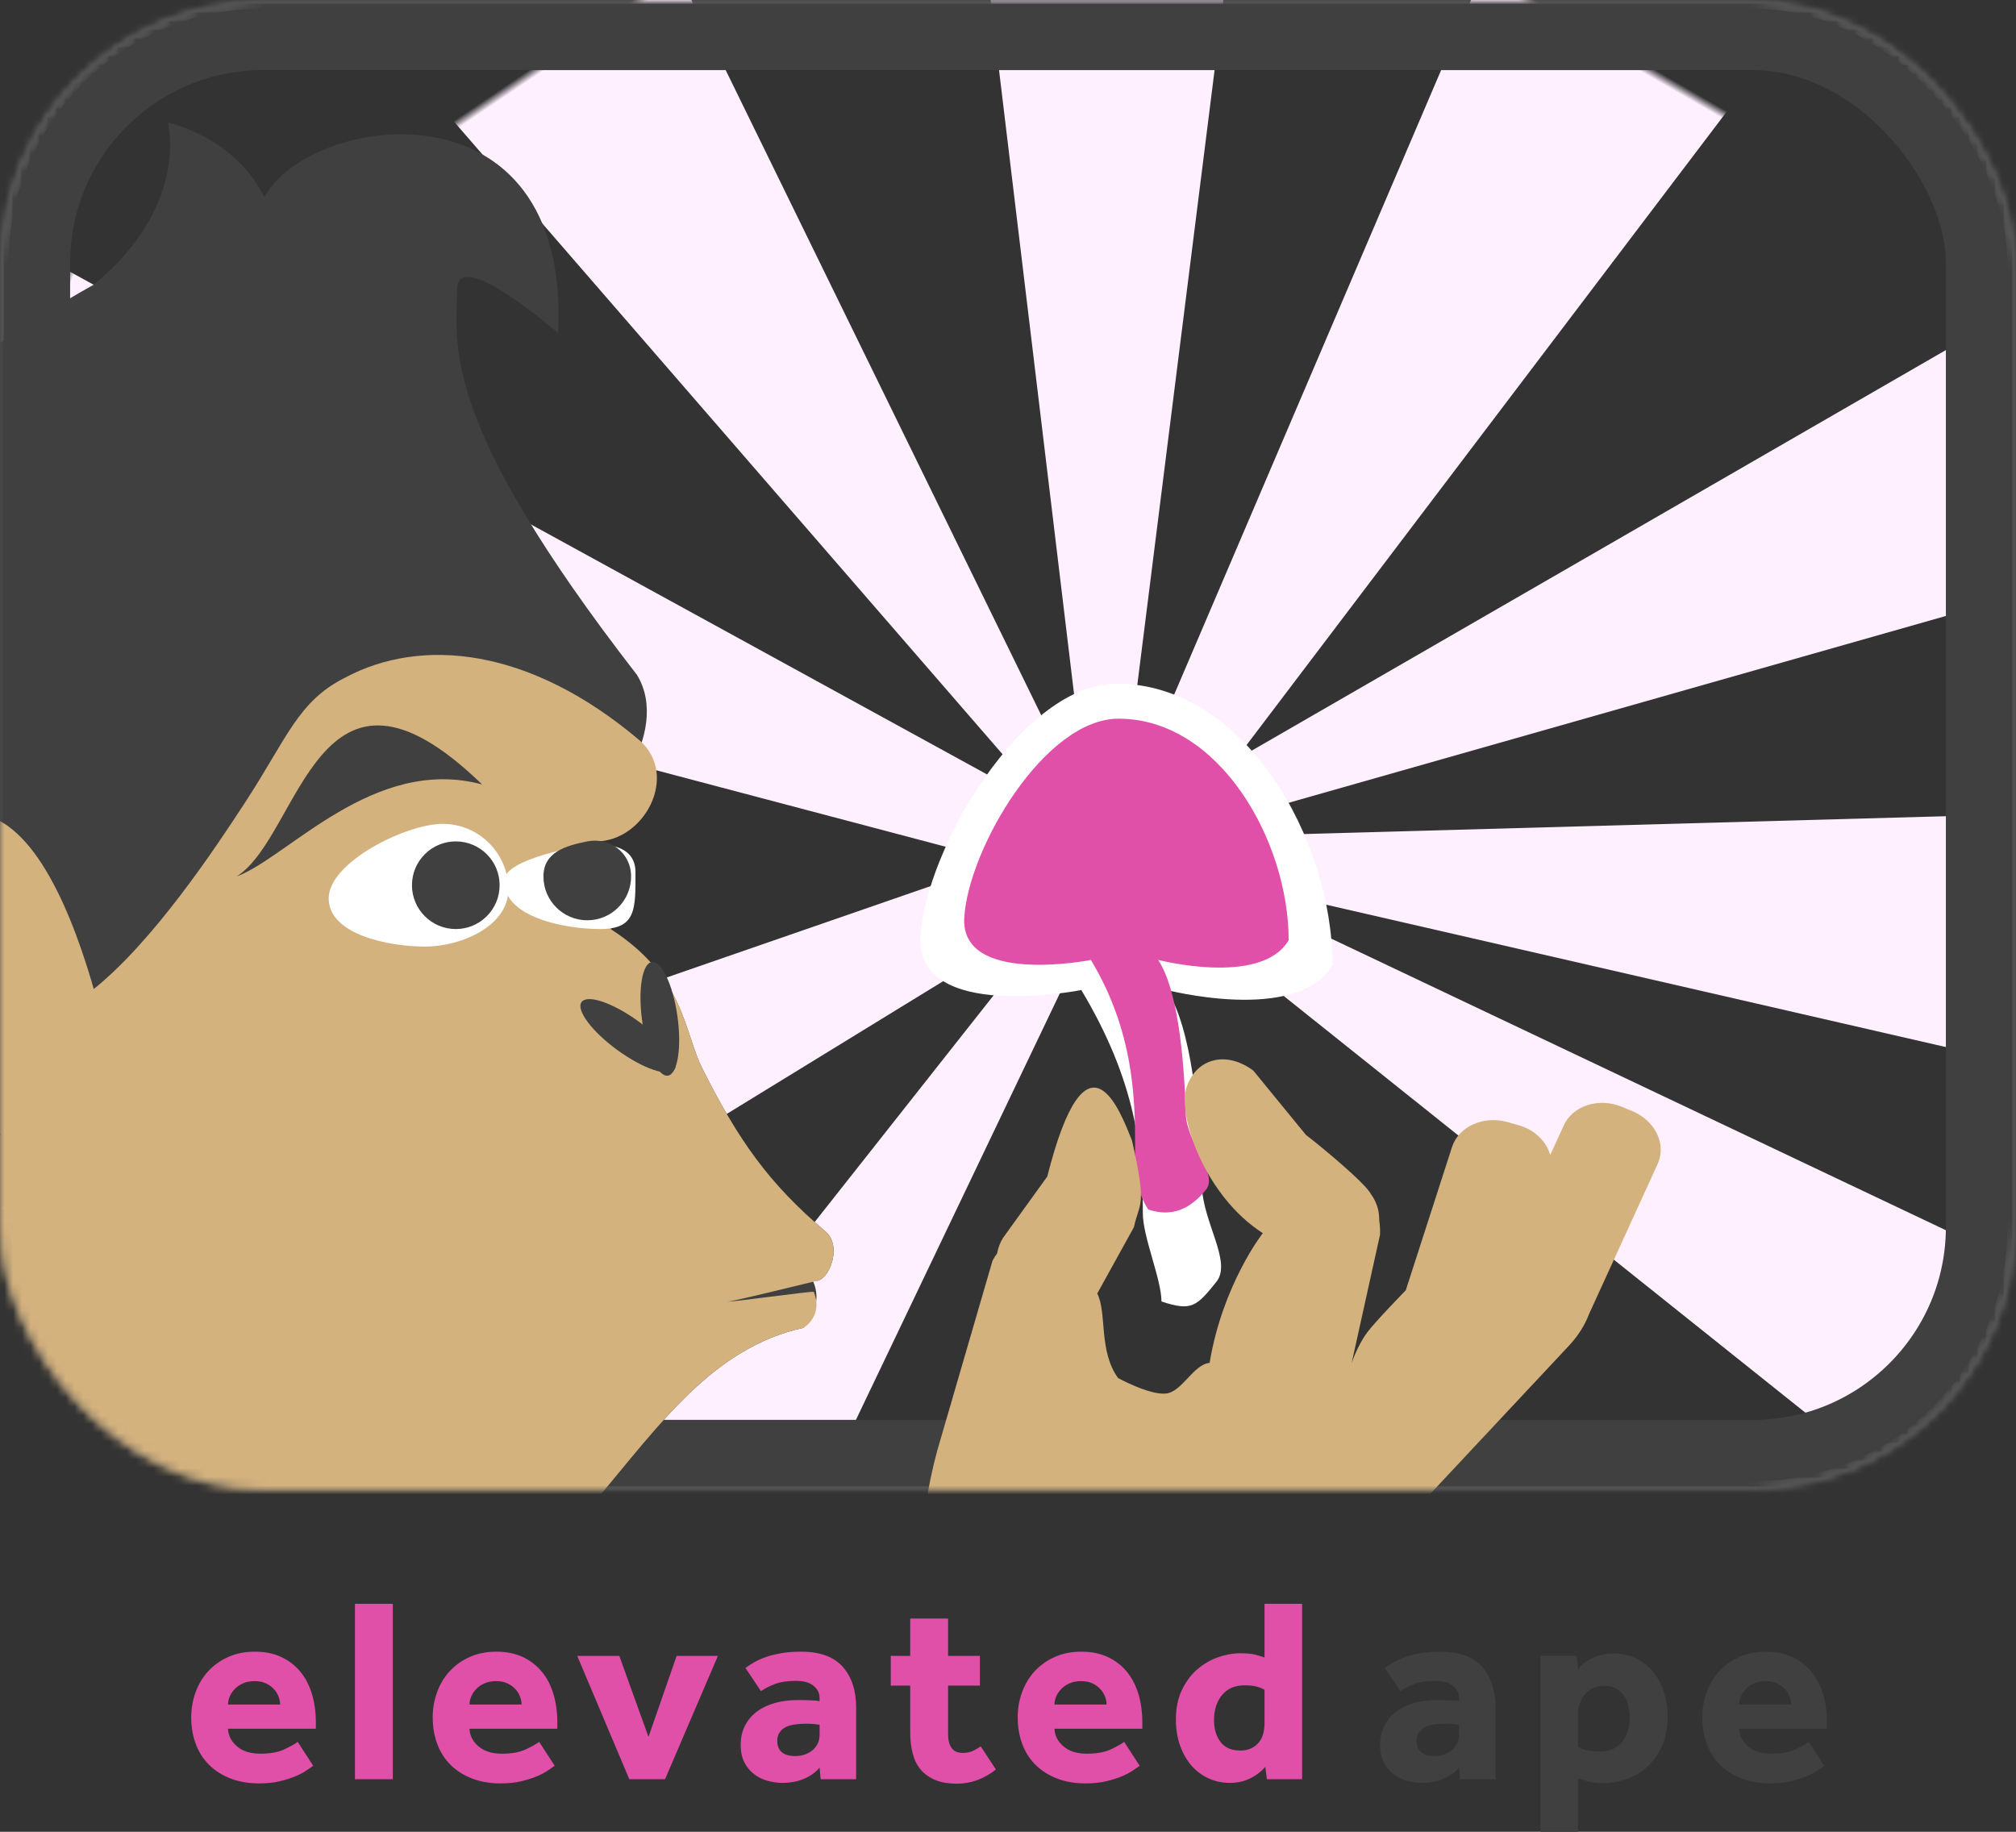 <?xml version="1.0" encoding="UTF-8" standalone="no"?>
<svg width="230px" height="209px" viewBox="0 0 230 209" version="1.1" xmlns="http://www.w3.org/2000/svg" xmlns:xlink="http://www.w3.org/1999/xlink">
    <rect x="0" y="0" width="230" height="209" fill="#333333" stroke="none"/>
    <!-- Generator: Sketch 3.8.3 (29802) - http://www.bohemiancoding.com/sketch -->
    <title>Elevated Ape</title>
    <desc>Created with Sketch.</desc>
    <defs>
        <rect id="path-1" x="0" y="-1.42108547e-14" width="230" height="170" rx="30"></rect>
        <mask id="mask-2" maskContentUnits="userSpaceOnUse" maskUnits="objectBoundingBox" x="0" y="0" width="230" height="170" fill="white">
            <use xlink:href="#path-1"></use>
        </mask>
        <mask id="mask-4" maskContentUnits="userSpaceOnUse" maskUnits="objectBoundingBox" x="0" y="0" width="230" height="170" fill="white">
            <use xlink:href="#path-1"></use>
        </mask>
        <rect id="path-5" x="0" y="-1.42108547e-14" width="230" height="170" rx="30"></rect>
        <mask id="mask-6" maskContentUnits="userSpaceOnUse" maskUnits="objectBoundingBox" x="0" y="0" width="230" height="170" fill="white">
            <use xlink:href="#path-5"></use>
        </mask>
        <path d="M19.5,49 C19.519,43.415 19.363,35.698 14.459,27.525 C14.459,27.525 -0.45,30.497 0.01,22.694 C0.471,14.89 9.149,7.75458407e-11 17.617,-1.62003744e-12 C29.137,-1.09311892e-10 37.02,13.988 37.02,25.269 C33.861,30.683 21.712,27.399 22.13,27.525 C24.353,30.86 25.092,38.635 25.288,45.122 C25.388,48.409 28.976,51.891 27.622,53.696 C25.817,55.952 23.707,56.902 21,56 C19.5,53.696 19.493,51.123 19.5,49 Z" id="path-7"></path>
    </defs>
    <g id="Page-1" stroke="none" stroke-width="1" fill="none" fill-rule="evenodd">
        <g id="Elevated-Apes-Copy" transform="translate(-54, -44)">
            <g id="Group" transform="translate(54, 44)">
                <g id="Elevated-Apes">
                    <mask id="mask-3" fill="white">
                        <use xlink:href="#path-1"></use>
                    </mask>
                    <g id="Combined-Shape" stroke="#979797" mask="url(#mask-2)" stroke-width="2">
                        <use mask="url(#mask-4)" xlink:href="#path-1"></use>
                    </g>
                    <polygon id="Rectangle-11" fill="#FFF0FF" mask="url(#mask-3)" points="104 -75 149 -75 126 108"></polygon>
                    <polygon id="Rectangle-11-Copy" fill="#FFF0FF" mask="url(#mask-3)" transform="translate(82.558, 31.139) rotate(-34) translate(-82.558, -31.139) " points="60.058 -55.101 105.058 -55.101 81.011 117.378"></polygon>
                    <polygon id="Rectangle-11-Copy-2" fill="#FFF0FF" mask="url(#mask-3)" transform="translate(71.388, 74.886) rotate(-69) translate(-71.388, -74.886) " points="52.304 7.351 90.472 -6.229 68.451 156"></polygon>
                    <polygon id="Rectangle-11-Copy-3" fill="#FFF0FF" mask="url(#mask-3)" transform="translate(163.819, 38.439) rotate(-330) translate(-163.819, -38.439) " points="141.319 -53.061 186.319 -53.061 163.319 129.939"></polygon>
                    <polygon id="Rectangle-11-Copy-4" fill="#FFF0FF" mask="url(#mask-3)" transform="translate(174.175, 75.536) rotate(-293) translate(-174.175, -75.536) " points="159.746 14.74 188.603 24.817 174.652 136.332"></polygon>
                    <polygon id="Rectangle-11-Copy-5" fill="#FFF0FF" mask="url(#mask-3)" transform="translate(173.64, 102.125) rotate(-265) translate(-173.64, -102.125) " points="159.942 50.262 187.338 47.865 172.204 156.386"></polygon>
                    <polygon id="Rectangle-11-Copy-6" fill="#FFF0FF" mask="url(#mask-3)" transform="translate(169.315, 121.634) rotate(-237) translate(-169.315, -121.634) " points="155.67 62.31 182.96 64.858 171.535 180.957"></polygon>
                    <polygon id="Rectangle-11-Copy-7" fill="#FFF0FF" mask="url(#mask-3)" transform="translate(77.82, 117.43) rotate(-116) translate(-77.82, -117.43) " points="62.087 68.01 93.553 38.665 74.486 196.195"></polygon>
                    <polygon id="Rectangle-11-Copy-8" fill="#FFF0FF" mask="url(#mask-3)" transform="translate(104.591, 131.15) rotate(-509) translate(-104.591, -131.15) " points="94.177 96.167 115.005 81.319 102.27 180.981"></polygon>
                    <g id="Combined-Shape" mask="url(#mask-3)" stroke-width="16" stroke="#404040">
                        <use mask="url(#mask-6)" xlink:href="#path-5"></use>
                    </g>
                    <g id="Ape" mask="url(#mask-3)">
                        <g transform="translate(-33, 14)">
                            <path d="M163.382,124.41 C163.406,117.317 162.593,109.341 156.364,98.96 C156.364,98.96 137.429,102.735 138.013,92.824 C138.598,82.913 149.621,64 160.376,64 C175.007,64 185.02,81.766 185.02,96.094 C181.008,102.972 165.577,98.801 166.107,98.96 C168.932,103.196 169.87,113.071 170.119,121.311 C170.245,125.485 173.533,129.908 171.814,132.2 C169.521,135.066 168.948,135.639 165.509,134.493 C165.509,131.968 163.372,127.106 163.382,124.41 Z" id="Mushroom-Stroke" fill="#FFFFFF"></path>
                            <g id="Mushroom" stroke-width="1" fill="none" transform="translate(143, 68)">
                                <mask id="mask-8" fill="white">
                                    <use xlink:href="#path-7"></use>
                                </mask>
                                <use id="Rectangle-9" fill="#E04FA8" xlink:href="#path-7"></use>
                            </g>
                            <path d="M208.235,139.922 L194.835,106.585 C194.255,105.141 193.444,103.916 192.528,102.981 L180.331,88.666 C178.727,86.783 175.728,86.814 173.634,88.736 L172.686,89.606 C170.592,91.528 170.196,94.613 171.8,96.497 L174.215,99.331 C172.64,99.076 170.87,99.706 169.606,101.173 L168.762,102.152 C166.898,104.314 166.85,107.426 168.655,109.103 L181.238,120.791 C181.238,120.791 183.02,125.483 183.724,126.785 C184.665,128.524 186.174,129.912 186.174,129.912 L174.26,120.781 C173.8,120.543 173.315,120.343 172.802,120.188 L172.469,120.052 C171.538,119.651 170.592,119.577 169.658,119.752 C168.163,119.785 161.664,122.925 160.374,123.621 L151.17,125.966 C147.827,127.771 147.136,131.198 149.628,133.621 C152.12,136.044 161.858,137.002 168.439,132.819 C168.439,132.819 171.767,139.415 179.289,144.578 C178.661,146.334 180.977,148.833 180.348,150.589 C179.702,152.395 176.439,154.777 176.439,154.777 C172.652,155.485 169.223,152.777 166.699,152.85 L161.611,145.864 C159.182,144.013 160.258,143.547 152.54,141.879 C149.055,141.698 137.91,140.72 152.191,152.376 L156.412,159.927 C156.759,160.455 157.212,160.905 157.734,161.283 C157.865,161.539 158.034,161.808 158.253,162.095 L175.267,177.002 C181.572,182.307 190.567,187.494 196.73,185.261 C204.198,182.555 208.395,171.132 210.015,163.834 L208.863,142.924 C208.889,142.077 208.705,141.091 208.235,139.922 Z" id="Hand" fill="#D4B27E" transform="translate(177.561, 136.533) rotate(-295) translate(-177.561, -136.533) "></path>
                            <g id="Face" stroke-width="1" fill="none">
                                <path d="M21.169,97 C22.169,97 3.669,90.5 1.169,83.753 C-0.647,77.254 -1.331,64 6.669,59.5 C6.169,38.5 43.536,18.609 43.669,18.5 C54.669,9.5 52.169,-4.35353763e-08 52.169,-4.51028104e-16 C52.169,-4.51028104e-16 59.669,1.5 63.169,8.5 C68.169,-1 98.169,-5.5 96.669,24 C96.669,24 85.169,14 85.169,19 C85.019,25.449 83.169,34 105.669,63 C109.669,69.5 102.169,80 96.669,80 C97.755,81.897 105.169,84.5 102.669,92 C111.169,97.5 110.953,103.606 113.169,108 C117.24,116.068 120.669,121 127.169,126.5 C129.382,128.372 127.169,133 125.669,132 C127.169,135 124.669,137.5 124.669,137.5 C104,142 100.169,173 72.669,172.5 C46.889,172.5 13.169,145 11.669,122 C10.55,114.521 12.669,104.5 21.169,97 Z" id="Rectangle-1" fill="#404040"></path>
                                <path d="M41.169,117 C42.169,117 24.5,117 21.169,103.753 C19.353,97.254 18.669,84 26.669,79.5 C41.169,73 47,114 47,114 C51,120.5 43.5,121 41.169,117 Z" id="Rectangle-1-Copy-2" fill="#D4B27E"></path>
                                <path d="M22.5,115.894 C23.5,115.894 35.5,123.5 43.5,99 C50.423,93.546 57.55,82.796 61,77.5 C65.774,70.173 67,66 72.39,63.308 C81.034,58.687 93.384,59.796 106,70.5 C110.5,74.5 106.5,82 101,82 C102.085,83.897 105.169,84.5 102.669,92 C111.169,97.5 110.953,103.606 113.169,108 C117.24,116.068 120.669,121 127.169,126.5 C129.118,128.149 127.634,131.935 126.228,132.132 C126.037,132.159 116.179,134.619 116,134.5 C116.067,134.633 125.794,133.265 125.846,133.396 C126.952,136.217 124.669,137.5 124.669,137.5 C104,142 100.169,173 72.669,172.5 C46.889,172.5 13.169,145 11.669,122 C10.55,114.521 14,123.394 22.5,115.894 Z" id="Rectangle-1-Copy" fill="#D4B27E"></path>
                                <path d="M59.404,85.02 C67.063,80.879 70.568,56.999 88.068,76.499 C75.962,72.327 65.393,83.269 59.404,85.02 Z" id="Rectangle-1-Copy-3" fill="#404040" transform="translate(73.736, 76.978) rotate(-4) translate(-73.736, -76.978) "></path>
                                <path d="M81.5,94 C85.642,94 91,91.642 91,87.5 C91,83.358 87.642,80 83.5,80 C79.358,80 70.5,84.358 70.5,88.5 C70.5,92.642 77.358,94 81.5,94 Z" id="Oval-1" fill="#FFFFFF"></path>
                                <path d="M101.5,92 C105.642,92 105.5,89.642 105.5,85.5 C105.5,81.358 99.5,82.5 99.5,82.5 C99.5,82.5 90.5,83.931 90.5,86.5 C90.5,90.642 97.358,92 101.5,92 Z" id="Oval-1-Copy" fill="#FFFFFF"></path>
                                <circle id="Oval-2" fill="#404040" cx="85" cy="87" r="5"></circle>
                                <path d="M100,91 C102.761,91 105,88.761 105,86 C105,83.239 102.5,81.5 100,82 C97.5,82.5 95,83.239 95,86 C95,88.761 97.239,91 100,91 Z" id="Oval-2-Copy" fill="#404040"></path>
                                <g id="Nose" transform="translate(106.071, 101.637) rotate(17) translate(-106.071, -101.637) translate(98.571, 94.637)" fill="#404040">
                                    <ellipse id="Oval-11-Copy" transform="translate(6.88, 9.846) rotate(-341) translate(-6.88, -9.846) " cx="6.88" cy="9.846" rx="6.545" ry="2.03"></ellipse>
                                    <ellipse id="Oval-11-Copy-2" transform="translate(9.789, 6.937) rotate(-295) translate(-9.789, -6.937) " cx="9.789" cy="6.937" rx="6.545" ry="2.03"></ellipse>
                                </g>
                            </g>
                        </g>
                    </g>
                </g>
                <path d="M166.45,201.68 C165.97,202.24 165.365,202.67 164.635,202.97 C163.905,203.27 163.09,203.42 162.19,203.42 C161.69,203.42 161.165,203.35 160.615,203.21 C160.065,203.07 159.555,202.835 159.085,202.505 C158.615,202.175 158.225,201.73 157.915,201.17 C157.605,200.61 157.45,199.91 157.45,199.07 C157.45,198.25 157.615,197.52 157.945,196.88 C158.275,196.24 158.73,195.705 159.31,195.275 C159.89,194.845 160.575,194.52 161.365,194.3 C162.155,194.08 163.01,193.97 163.93,193.97 C164.43,193.97 164.935,193.98 165.445,194 C165.955,194.02 166.29,194.05 166.45,194.09 L166.45,193.79 C166.45,193.43 166.375,193.125 166.225,192.875 C166.075,192.625 165.875,192.415 165.625,192.245 C165.375,192.075 165.09,191.955 164.77,191.885 C164.45,191.815 164.11,191.78 163.75,191.78 C162.79,191.78 161.995,191.9 161.365,192.14 C160.735,192.38 160.2,192.65 159.76,192.95 L157.99,190.31 C158.29,190.09 158.63,189.87 159.01,189.65 C159.39,189.43 159.84,189.23 160.36,189.05 C160.88,188.87 161.465,188.725 162.115,188.615 C162.765,188.505 163.51,188.45 164.35,188.45 C166.49,188.45 168.07,189.025 169.09,190.175 C170.11,191.325 170.62,192.87 170.62,194.81 L170.62,203 L166.57,203 L166.45,201.68 Z M166.45,196.79 C166.35,196.77 166.16,196.745 165.88,196.715 C165.6,196.685 165.28,196.67 164.92,196.67 C163.72,196.67 162.87,196.84 162.37,197.18 C161.87,197.52 161.62,198 161.62,198.62 C161.62,199.78 162.32,200.36 163.72,200.36 C164.06,200.36 164.395,200.305 164.725,200.195 C165.055,200.085 165.345,199.93 165.595,199.73 C165.845,199.53 166.05,199.28 166.21,198.98 C166.37,198.68 166.45,198.33 166.45,197.93 L166.45,196.79 Z M175.74,188.93 L179.88,188.93 C179.92,189.19 179.95,189.445 179.97,189.695 C179.99,189.945 180.01,190.2 180.03,190.46 C180.49,189.88 181.08,189.435 181.8,189.125 C182.52,188.815 183.27,188.66 184.05,188.66 C185.07,188.66 185.97,188.86 186.75,189.26 C187.53,189.66 188.18,190.195 188.7,190.865 C189.22,191.535 189.61,192.305 189.87,193.175 C190.13,194.045 190.26,194.94 190.26,195.86 C190.26,197.16 190.04,198.29 189.6,199.25 C189.16,200.21 188.59,201 187.89,201.62 C187.19,202.24 186.4,202.7 185.52,203 C184.64,203.3 183.77,203.45 182.91,203.45 C182.23,203.45 181.67,203.39 181.23,203.27 C180.79,203.15 180.39,203.03 180.03,202.91 L180.03,209 L175.74,209 L175.74,188.93 Z M180.03,199.28 C180.59,199.66 181.42,199.85 182.52,199.85 C183.58,199.85 184.415,199.495 185.025,198.785 C185.635,198.075 185.94,197.13 185.94,195.95 C185.94,195.49 185.885,195.04 185.775,194.6 C185.665,194.16 185.495,193.775 185.265,193.445 C185.035,193.115 184.735,192.85 184.365,192.65 C183.995,192.45 183.54,192.35 183,192.35 C182.52,192.35 182.095,192.44 181.725,192.62 C181.355,192.8 181.045,193.04 180.795,193.34 C180.545,193.64 180.355,193.98 180.225,194.36 C180.095,194.74 180.03,195.13 180.03,195.53 L180.03,199.28 Z M208.13,201.47 C207.97,201.57 207.73,201.735 207.41,201.965 C207.09,202.195 206.675,202.42 206.165,202.64 C205.655,202.86 205.05,203.055 204.35,203.225 C203.65,203.395 202.85,203.48 201.95,203.48 C200.75,203.48 199.67,203.295 198.71,202.925 C197.75,202.555 196.935,202.04 196.265,201.38 C195.595,200.72 195.085,199.925 194.735,198.995 C194.385,198.065 194.21,197.04 194.21,195.92 C194.21,194.94 194.375,193.995 194.705,193.085 C195.035,192.175 195.51,191.38 196.13,190.7 C196.75,190.02 197.51,189.475 198.41,189.065 C199.31,188.655 200.33,188.45 201.47,188.45 C202.61,188.45 203.61,188.65 204.47,189.05 C205.33,189.45 206.055,190.005 206.645,190.715 C207.235,191.425 207.68,192.275 207.98,193.265 C208.28,194.255 208.43,195.34 208.43,196.52 L208.43,197.24 L198.41,197.24 C198.43,198 198.765,198.665 199.415,199.235 C200.065,199.805 200.96,200.09 202.1,200.09 C203.22,200.09 204.13,199.925 204.83,199.595 C205.53,199.265 206.04,198.98 206.36,198.74 L208.13,201.47 Z M204.35,194.48 C204.35,194.18 204.29,193.875 204.17,193.565 C204.05,193.255 203.87,192.97 203.63,192.71 C203.39,192.45 203.09,192.235 202.73,192.065 C202.37,191.895 201.94,191.81 201.44,191.81 C200.94,191.81 200.5,191.895 200.12,192.065 C199.74,192.235 199.425,192.45 199.175,192.71 C198.925,192.97 198.735,193.255 198.605,193.565 C198.475,193.875 198.41,194.18 198.41,194.48 L204.35,194.48 Z" id="ape" fill="#404040"></path>
                <path d="M35.735,201.47 C35.575,201.57 35.335,201.735 35.015,201.965 C34.695,202.195 34.28,202.42 33.77,202.64 C33.26,202.86 32.655,203.055 31.955,203.225 C31.255,203.395 30.455,203.48 29.555,203.48 C28.355,203.48 27.275,203.295 26.315,202.925 C25.355,202.555 24.54,202.04 23.87,201.38 C23.2,200.72 22.69,199.925 22.34,198.995 C21.99,198.065 21.815,197.04 21.815,195.92 C21.815,194.94 21.98,193.995 22.31,193.085 C22.64,192.175 23.115,191.38 23.735,190.7 C24.355,190.02 25.115,189.475 26.015,189.065 C26.915,188.655 27.935,188.45 29.075,188.45 C30.215,188.45 31.215,188.65 32.075,189.05 C32.935,189.45 33.66,190.005 34.25,190.715 C34.84,191.425 35.285,192.275 35.585,193.265 C35.885,194.255 36.035,195.34 36.035,196.52 L36.035,197.24 L26.015,197.24 C26.035,198 26.37,198.665 27.02,199.235 C27.67,199.805 28.565,200.09 29.705,200.09 C30.825,200.09 31.735,199.925 32.435,199.595 C33.135,199.265 33.645,198.98 33.965,198.74 L35.735,201.47 Z M31.955,194.48 C31.955,194.18 31.895,193.875 31.775,193.565 C31.655,193.255 31.475,192.97 31.235,192.71 C30.995,192.45 30.695,192.235 30.335,192.065 C29.975,191.895 29.545,191.81 29.045,191.81 C28.545,191.81 28.105,191.895 27.725,192.065 C27.345,192.235 27.03,192.45 26.78,192.71 C26.53,192.97 26.34,193.255 26.21,193.565 C26.08,193.875 26.015,194.18 26.015,194.48 L31.955,194.48 Z M40.495,182.99 L44.815,182.99 L44.815,203 L40.495,203 L40.495,182.99 Z M63.285,201.47 C63.125,201.57 62.885,201.735 62.565,201.965 C62.245,202.195 61.83,202.42 61.32,202.64 C60.81,202.86 60.205,203.055 59.505,203.225 C58.805,203.395 58.005,203.48 57.105,203.48 C55.905,203.48 54.825,203.295 53.865,202.925 C52.905,202.555 52.09,202.04 51.42,201.38 C50.75,200.72 50.24,199.925 49.89,198.995 C49.54,198.065 49.365,197.04 49.365,195.92 C49.365,194.94 49.53,193.995 49.86,193.085 C50.19,192.175 50.665,191.38 51.285,190.7 C51.905,190.02 52.665,189.475 53.565,189.065 C54.465,188.655 55.485,188.45 56.625,188.45 C57.765,188.45 58.765,188.65 59.625,189.05 C60.485,189.45 61.21,190.005 61.8,190.715 C62.39,191.425 62.835,192.275 63.135,193.265 C63.435,194.255 63.585,195.34 63.585,196.52 L63.585,197.24 L53.565,197.24 C53.585,198 53.92,198.665 54.57,199.235 C55.22,199.805 56.115,200.09 57.255,200.09 C58.375,200.09 59.285,199.925 59.985,199.595 C60.685,199.265 61.195,198.98 61.515,198.74 L63.285,201.47 Z M59.505,194.48 C59.505,194.18 59.445,193.875 59.325,193.565 C59.205,193.255 59.025,192.97 58.785,192.71 C58.545,192.45 58.245,192.235 57.885,192.065 C57.525,191.895 57.095,191.81 56.595,191.81 C56.095,191.81 55.655,191.895 55.275,192.065 C54.895,192.235 54.58,192.45 54.33,192.71 C54.08,192.97 53.89,193.255 53.76,193.565 C53.63,193.875 53.565,194.18 53.565,194.48 L59.505,194.48 Z M65.855,188.93 L70.655,188.93 L73.985,198.17 L77.195,188.93 L81.905,188.93 L75.875,203 L71.795,203 L65.855,188.93 Z M93.505,201.68 C93.025,202.24 92.42,202.67 91.69,202.97 C90.96,203.27 90.145,203.42 89.245,203.42 C88.745,203.42 88.22,203.35 87.67,203.21 C87.12,203.07 86.61,202.835 86.14,202.505 C85.67,202.175 85.28,201.73 84.97,201.17 C84.66,200.61 84.505,199.91 84.505,199.07 C84.505,198.25 84.67,197.52 85,196.88 C85.33,196.24 85.785,195.705 86.365,195.275 C86.945,194.845 87.63,194.52 88.42,194.3 C89.21,194.08 90.065,193.97 90.985,193.97 C91.485,193.97 91.99,193.98 92.5,194 C93.01,194.02 93.345,194.05 93.505,194.09 L93.505,193.79 C93.505,193.43 93.43,193.125 93.28,192.875 C93.13,192.625 92.93,192.415 92.68,192.245 C92.43,192.075 92.145,191.955 91.825,191.885 C91.505,191.815 91.165,191.78 90.805,191.78 C89.845,191.78 89.05,191.9 88.42,192.14 C87.79,192.38 87.255,192.65 86.815,192.95 L85.045,190.31 C85.345,190.09 85.685,189.87 86.065,189.65 C86.445,189.43 86.895,189.23 87.415,189.05 C87.935,188.87 88.52,188.725 89.17,188.615 C89.82,188.505 90.565,188.45 91.405,188.45 C93.545,188.45 95.125,189.025 96.145,190.175 C97.165,191.325 97.675,192.87 97.675,194.81 L97.675,203 L93.625,203 L93.505,201.68 Z M93.505,196.79 C93.405,196.77 93.215,196.745 92.935,196.715 C92.655,196.685 92.335,196.67 91.975,196.67 C90.775,196.67 89.925,196.84 89.425,197.18 C88.925,197.52 88.675,198 88.675,198.62 C88.675,199.78 89.375,200.36 90.775,200.36 C91.115,200.36 91.45,200.305 91.78,200.195 C92.11,200.085 92.4,199.93 92.65,199.73 C92.9,199.53 93.105,199.28 93.265,198.98 C93.425,198.68 93.505,198.33 93.505,197.93 L93.505,196.79 Z M103.845,192.32 L101.625,192.32 L101.625,188.93 L103.845,188.93 L103.845,184.67 L108.165,184.67 L108.165,188.93 L111.795,188.93 L111.795,192.32 L108.165,192.32 L108.165,197.87 C108.165,198.55 108.3,199.075 108.57,199.445 C108.84,199.815 109.265,200 109.845,200 C110.285,200 110.665,199.925 110.985,199.775 C111.305,199.625 111.605,199.45 111.885,199.25 L113.625,201.89 C112.265,202.97 110.785,203.51 109.185,203.51 C108.185,203.51 107.345,203.365 106.665,203.075 C105.985,202.785 105.435,202.385 105.015,201.875 C104.595,201.365 104.295,200.75 104.115,200.03 C103.935,199.31 103.845,198.51 103.845,197.63 L103.845,192.32 Z M130.025,201.47 C129.865,201.57 129.625,201.735 129.305,201.965 C128.985,202.195 128.57,202.42 128.06,202.64 C127.55,202.86 126.945,203.055 126.245,203.225 C125.545,203.395 124.745,203.48 123.845,203.48 C122.645,203.48 121.565,203.295 120.605,202.925 C119.645,202.555 118.83,202.04 118.16,201.38 C117.49,200.72 116.98,199.925 116.63,198.995 C116.28,198.065 116.105,197.04 116.105,195.92 C116.105,194.94 116.27,193.995 116.6,193.085 C116.93,192.175 117.405,191.38 118.025,190.7 C118.645,190.02 119.405,189.475 120.305,189.065 C121.205,188.655 122.225,188.45 123.365,188.45 C124.505,188.45 125.505,188.65 126.365,189.05 C127.225,189.45 127.95,190.005 128.54,190.715 C129.13,191.425 129.575,192.275 129.875,193.265 C130.175,194.255 130.325,195.34 130.325,196.52 L130.325,197.24 L120.305,197.24 C120.325,198 120.66,198.665 121.31,199.235 C121.96,199.805 122.855,200.09 123.995,200.09 C125.115,200.09 126.025,199.925 126.725,199.595 C127.425,199.265 127.935,198.98 128.255,198.74 L130.025,201.47 Z M126.245,194.48 C126.245,194.18 126.185,193.875 126.065,193.565 C125.945,193.255 125.765,192.97 125.525,192.71 C125.285,192.45 124.985,192.235 124.625,192.065 C124.265,191.895 123.835,191.81 123.335,191.81 C122.835,191.81 122.395,191.895 122.015,192.065 C121.635,192.235 121.32,192.45 121.07,192.71 C120.82,192.97 120.63,193.255 120.5,193.565 C120.37,193.875 120.305,194.18 120.305,194.48 L126.245,194.48 Z M144.355,201.59 C143.915,202.11 143.35,202.545 142.66,202.895 C141.97,203.245 141.185,203.42 140.305,203.42 C139.445,203.42 138.64,203.25 137.89,202.91 C137.14,202.57 136.49,202.085 135.94,201.455 C135.39,200.825 134.955,200.065 134.635,199.175 C134.315,198.285 134.155,197.28 134.155,196.16 C134.155,194.9 134.38,193.795 134.83,192.845 C135.28,191.895 135.86,191.11 136.57,190.49 C137.28,189.87 138.07,189.405 138.94,189.095 C139.81,188.785 140.665,188.63 141.505,188.63 C142.185,188.63 142.715,188.675 143.095,188.765 C143.475,188.855 143.865,188.97 144.265,189.11 L144.265,182.99 L148.555,182.99 L148.555,203 L144.535,203 L144.355,201.59 Z M144.265,192.8 C143.965,192.62 143.64,192.49 143.29,192.41 C142.94,192.33 142.505,192.29 141.985,192.29 C140.885,192.29 140.03,192.66 139.42,193.4 C138.81,194.14 138.505,195.09 138.505,196.25 C138.505,197.27 138.755,198.105 139.255,198.755 C139.755,199.405 140.505,199.73 141.505,199.73 C141.985,199.73 142.4,199.645 142.75,199.475 C143.1,199.305 143.39,199.08 143.62,198.8 C143.85,198.52 144.015,198.19 144.115,197.81 C144.215,197.43 144.265,197.04 144.265,196.64 L144.265,192.8 Z" id="elevated" fill="#E04FA8"></path>
            </g>
        </g>
    </g>
</svg>